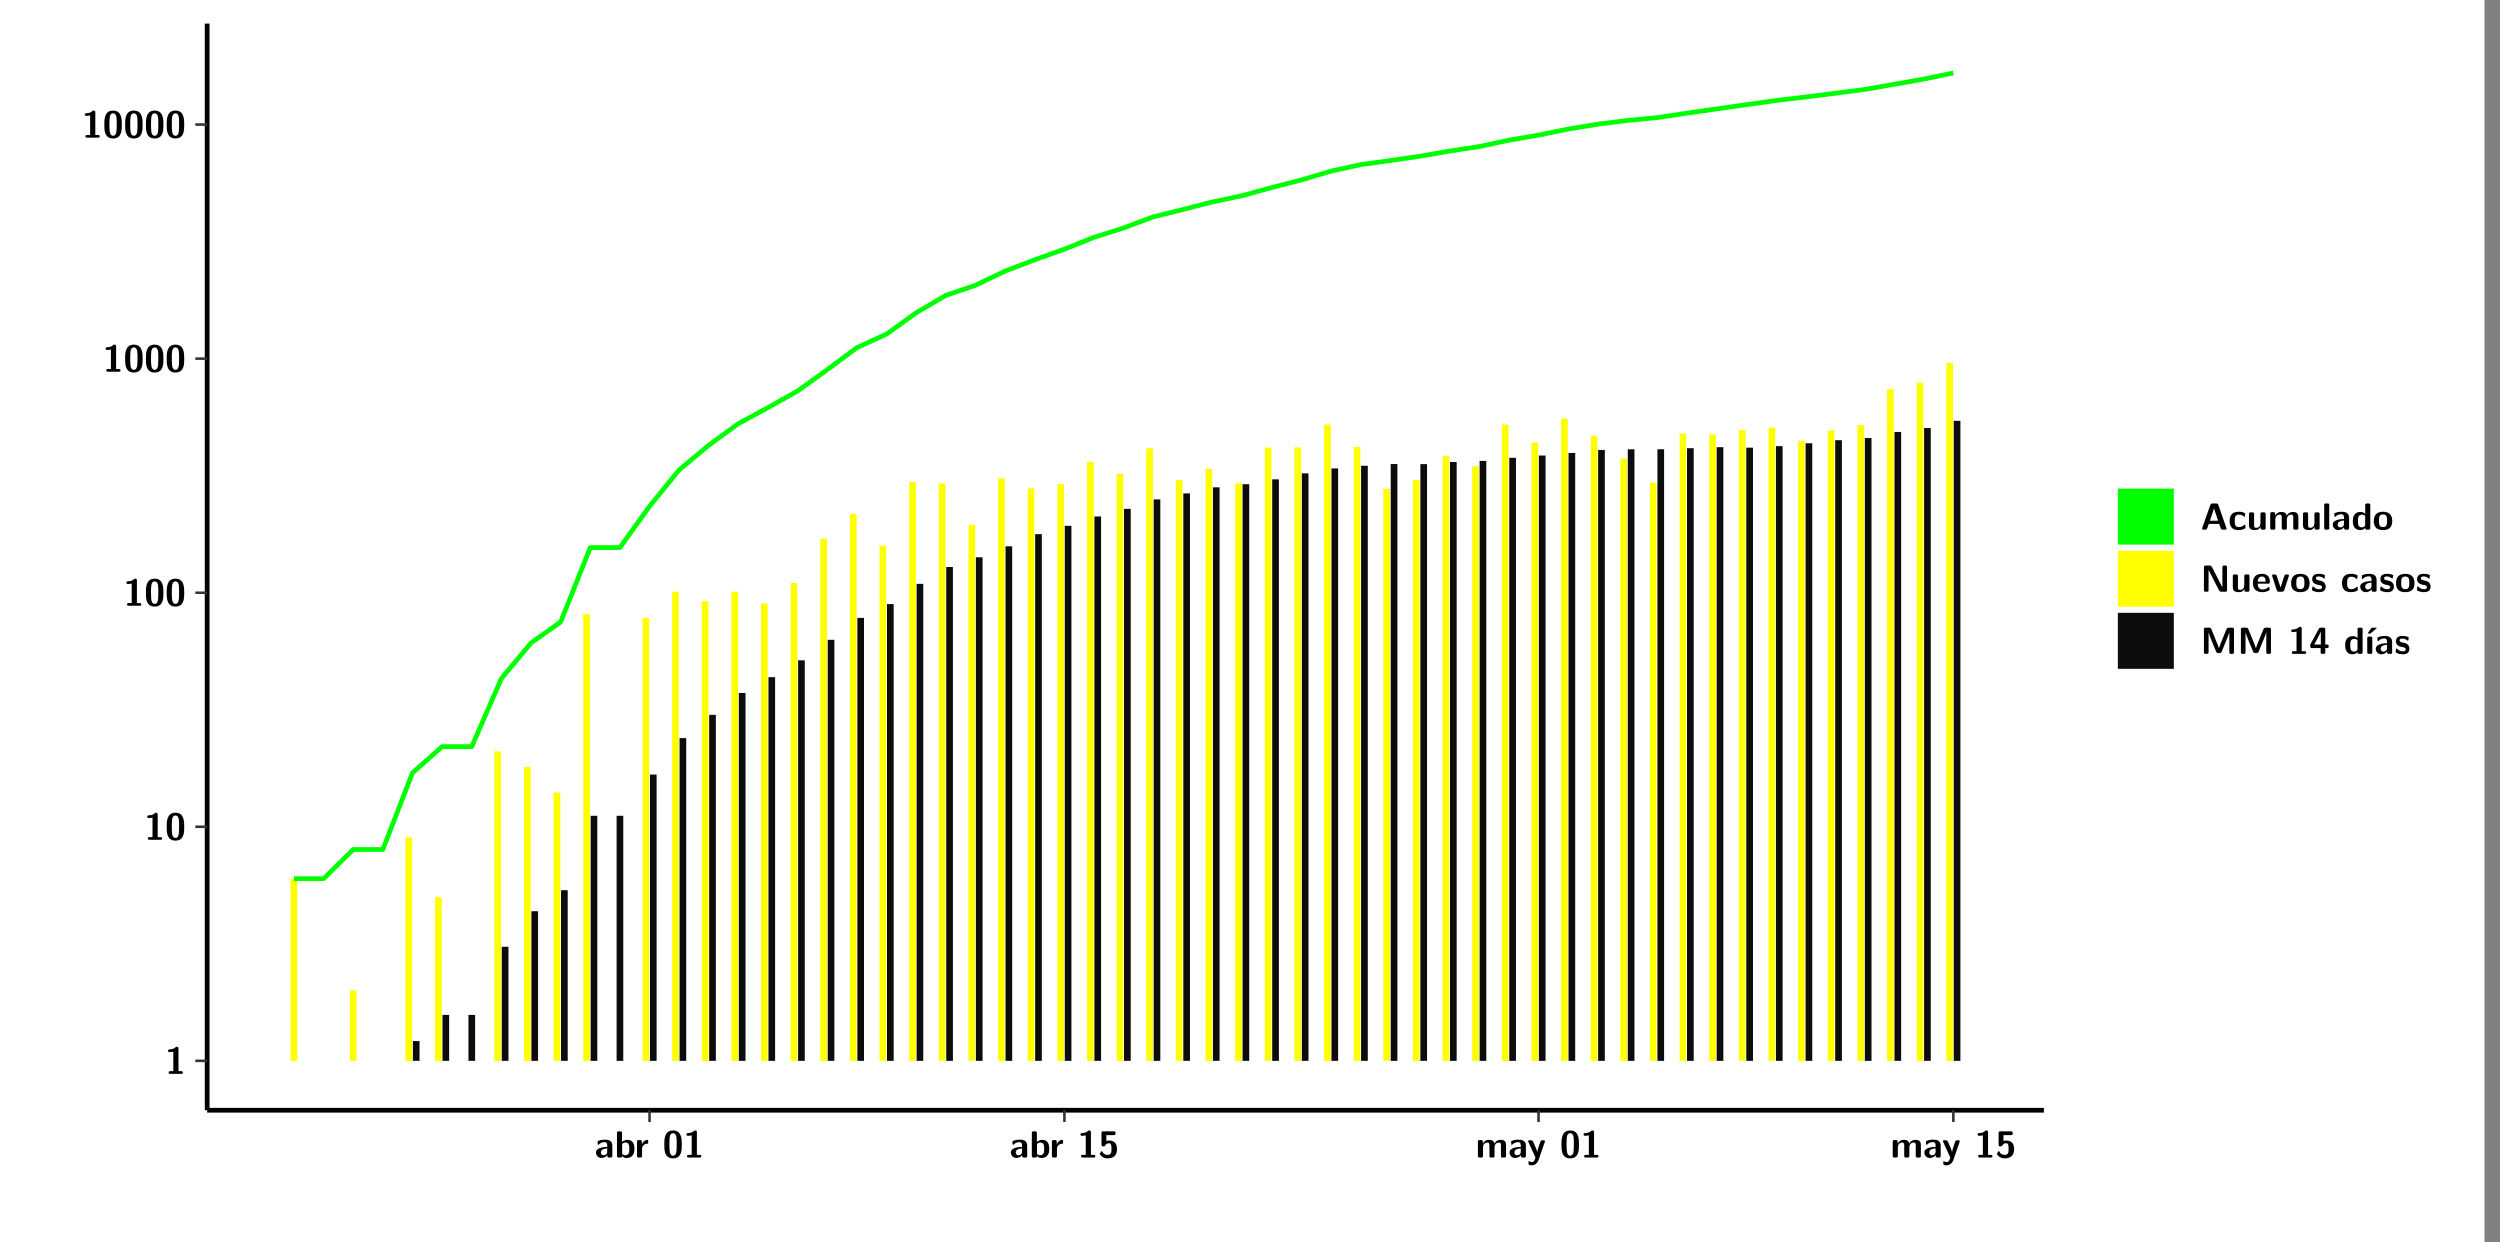 <?xml version="1.0" encoding="UTF-8"?>
<svg xmlns="http://www.w3.org/2000/svg" xmlns:xlink="http://www.w3.org/1999/xlink" width="579.653pt" height="288pt" viewBox="0 0 579.653 288" version="1.1">
<rect x="0" y="0" width="579.653" height="288" fill="#808080" stroke="none"/>
<defs>
<g>
<symbol overflow="visible" id="glyph0-0">
<path style="stroke:none;" d=""/>
</symbol>
<symbol overflow="visible" id="glyph0-1">
<path style="stroke:none;" d="M 3.109 -5.859 C 3.109 -6.016 3.109 -6.281 2.719 -6.281 C 2.547 -6.281 2.516 -6.266 2.406 -6.156 C 2.25 -6.016 1.922 -5.688 1.047 -5.672 C 0.891 -5.672 0.672 -5.609 0.672 -5.359 C 0.672 -5.047 0.969 -5.047 1.094 -5.047 C 1.344 -5.047 1.656 -5.078 1.906 -5.156 L 1.906 -0.625 L 1.234 -0.625 C 1.109 -0.625 0.812 -0.625 0.812 -0.312 C 0.812 0 1.109 0 1.234 0 L 3.719 0 C 3.828 0 4.141 0 4.141 -0.312 C 4.141 -0.625 3.828 -0.625 3.719 -0.625 L 3.109 -0.625 Z M 3.109 -5.859 "/>
</symbol>
<symbol overflow="visible" id="glyph0-2">
<path style="stroke:none;" d="M 4.438 -3 C 4.438 -4.203 4.438 -6.281 2.406 -6.281 C 0.375 -6.281 0.375 -4.219 0.375 -3 C 0.375 -1.812 0.375 0.188 2.406 0.188 C 4.438 0.188 4.438 -1.781 4.438 -3 Z M 2.406 -0.438 C 1.75 -0.438 1.656 -1.25 1.625 -1.484 C 1.562 -1.953 1.562 -2.766 1.562 -3.125 C 1.562 -3.641 1.562 -4.203 1.625 -4.641 C 1.641 -4.875 1.734 -5.641 2.406 -5.641 C 3.047 -5.641 3.156 -4.906 3.188 -4.734 C 3.25 -4.281 3.25 -3.594 3.25 -3.125 C 3.25 -2.625 3.25 -1.953 3.188 -1.469 C 3.156 -1.234 3.062 -0.438 2.406 -0.438 Z M 2.406 -0.438 "/>
</symbol>
<symbol overflow="visible" id="glyph0-3">
<path style="stroke:none;" d="M 4.062 -2.766 C 4.062 -4.156 2.734 -4.156 2.297 -4.156 C 1.891 -4.156 1.453 -4.125 0.859 -3.891 C 0.672 -3.797 0.625 -3.781 0.625 -3.688 C 0.625 -3.625 0.688 -3.109 0.688 -3.047 C 0.703 -2.984 0.75 -2.938 0.812 -2.938 C 0.844 -2.938 0.875 -2.969 0.906 -3 C 1.281 -3.391 1.719 -3.578 2.266 -3.578 C 2.734 -3.578 2.875 -3.297 2.875 -2.781 L 2.875 -2.469 C 2.562 -2.469 0.266 -2.453 0.266 -1.172 C 0.266 -0.547 0.766 0.094 1.531 0.094 C 1.828 0.094 2.484 0.016 2.906 -0.594 L 2.906 -0.422 C 2.906 -0.141 2.969 0 3.328 0 L 3.641 0 C 3.984 0 4.062 -0.109 4.062 -0.422 Z M 2.875 -1.344 C 2.875 -0.531 2.047 -0.531 2.016 -0.531 C 1.641 -0.531 1.406 -0.844 1.406 -1.188 C 1.406 -2.047 2.625 -2.109 2.875 -2.109 Z M 2.875 -1.344 "/>
</symbol>
<symbol overflow="visible" id="glyph0-4">
<path style="stroke:none;" d="M 1.703 -5.656 C 1.703 -5.938 1.641 -6.078 1.281 -6.078 L 0.953 -6.078 C 0.641 -6.078 0.531 -5.984 0.531 -5.656 L 0.531 -0.422 C 0.531 -0.109 0.625 0 0.953 0 L 1.312 0 C 1.453 0 1.719 0 1.734 -0.344 C 2.125 0.094 2.578 0.094 2.719 0.094 C 4.578 0.094 4.578 -1.594 4.578 -2.031 C 4.578 -2.453 4.578 -4.109 2.938 -4.109 C 2.219 -4.109 1.781 -3.703 1.703 -3.625 Z M 1.734 -3.172 C 1.844 -3.281 2.109 -3.484 2.5 -3.484 C 3.391 -3.484 3.391 -2.672 3.391 -2.016 C 3.391 -1.375 3.391 -0.531 2.406 -0.531 C 2.047 -0.531 1.828 -0.75 1.734 -0.875 Z M 1.734 -3.172 "/>
</symbol>
<symbol overflow="visible" id="glyph0-5">
<path style="stroke:none;" d="M 1.703 -2.016 C 1.703 -2.844 2.391 -3.188 2.938 -3.219 C 3.109 -3.234 3.125 -3.234 3.125 -3.469 L 3.125 -3.875 C 3.125 -4.047 3.125 -4.109 2.969 -4.109 C 2.719 -4.109 2.078 -4.031 1.672 -3.078 L 1.656 -3.078 L 1.656 -3.641 C 1.656 -3.922 1.594 -4.062 1.234 -4.062 L 0.953 -4.062 C 0.641 -4.062 0.531 -3.969 0.531 -3.641 L 0.531 -0.422 C 0.531 -0.109 0.625 0 0.953 0 L 1.281 0 C 1.609 0 1.703 -0.109 1.703 -0.422 Z M 1.703 -2.016 "/>
</symbol>
<symbol overflow="visible" id="glyph0-6">
<path style="stroke:none;" d="M 1.859 -5.203 L 3.578 -5.203 C 4 -5.203 4 -5.406 4 -5.641 C 4 -5.875 4 -6.078 3.578 -6.078 L 1.141 -6.078 C 0.875 -6.078 0.734 -6.031 0.734 -5.688 L 0.734 -3 C 0.734 -2.609 0.922 -2.594 1.172 -2.594 C 1.391 -2.594 1.469 -2.594 1.594 -2.812 C 1.812 -3.141 2.109 -3.328 2.469 -3.328 C 3.047 -3.328 3.047 -2.656 3.047 -1.969 C 3.047 -1.297 3.047 -0.625 2.125 -0.625 C 1.844 -0.625 1.25 -0.703 0.906 -1.406 C 0.875 -1.453 0.844 -1.5 0.781 -1.5 C 0.719 -1.5 0.703 -1.469 0.656 -1.391 C 0.531 -1.188 0.328 -0.891 0.328 -0.828 C 0.328 -0.75 0.891 0.188 2.141 0.188 C 3.562 0.188 4.328 -0.516 4.328 -1.938 C 4.328 -3.094 3.844 -3.953 2.5 -3.953 C 2.281 -3.953 2.078 -3.922 1.859 -3.844 Z M 1.859 -5.203 "/>
</symbol>
<symbol overflow="visible" id="glyph0-7">
<path style="stroke:none;" d="M 7.062 -2.844 C 7.062 -3.75 6.672 -4.109 5.781 -4.109 C 5.156 -4.109 4.688 -3.828 4.359 -3.25 C 4.219 -4.078 3.484 -4.109 3.109 -4.109 C 2.938 -4.109 2.578 -4.109 2.188 -3.828 C 1.906 -3.625 1.734 -3.344 1.672 -3.203 L 1.672 -3.641 C 1.672 -3.922 1.609 -4.062 1.25 -4.062 L 0.953 -4.062 C 0.625 -4.062 0.531 -3.969 0.531 -3.641 L 0.531 -0.422 C 0.531 -0.109 0.625 0 0.953 0 L 1.297 0 C 1.625 0 1.719 -0.109 1.719 -0.422 L 1.719 -2.359 C 1.719 -3.141 2.25 -3.484 2.688 -3.484 C 3.109 -3.484 3.203 -3.297 3.203 -2.828 L 3.203 -0.422 C 3.203 -0.109 3.297 0 3.625 0 L 3.969 0 C 4.297 0 4.391 -0.109 4.391 -0.422 L 4.391 -2.359 C 4.391 -3.141 4.922 -3.484 5.359 -3.484 C 5.781 -3.484 5.875 -3.297 5.875 -2.828 L 5.875 -0.422 C 5.875 -0.109 5.969 0 6.297 0 L 6.641 0 C 6.984 0 7.062 -0.109 7.062 -0.422 Z M 7.062 -2.844 "/>
</symbol>
<symbol overflow="visible" id="glyph0-8">
<path style="stroke:none;" d="M 4.109 -3.609 C 4.141 -3.719 4.141 -3.734 4.141 -3.781 C 4.141 -4.016 3.906 -4.016 3.797 -4.016 L 3.609 -4.016 C 3.469 -4.016 3.266 -4.016 3.141 -3.812 C 3.109 -3.766 2.406 -1.828 2.359 -1.25 L 2.344 -1.25 C 2.312 -1.672 1.953 -2.484 1.562 -3.328 C 1.328 -3.891 1.266 -4.016 0.828 -4.016 L 0.594 -4.016 C 0.469 -4.016 0.25 -4.016 0.25 -3.781 C 0.25 -3.75 0.281 -3.688 0.297 -3.641 L 1.953 0 C 1.891 0.188 1.859 0.281 1.828 0.375 C 1.734 0.656 1.578 1.047 1.109 1.047 C 0.812 1.047 0.609 0.922 0.516 0.875 C 0.469 0.844 0.453 0.828 0.422 0.828 C 0.391 0.828 0.312 0.859 0.312 0.969 C 0.312 1.031 0.375 1.641 0.391 1.672 C 0.469 1.781 0.953 1.797 1.094 1.797 C 2.172 1.797 2.609 0.766 2.672 0.547 Z M 4.109 -3.609 "/>
</symbol>
<symbol overflow="visible" id="glyph0-9">
<path style="stroke:none;" d="M 4.156 -5.703 C 4.031 -6.078 3.766 -6.078 3.594 -6.078 L 2.828 -6.078 C 2.641 -6.078 2.391 -6.078 2.266 -5.703 L 0.406 -0.406 C 0.375 -0.297 0.375 -0.281 0.375 -0.234 C 0.375 0 0.594 0 0.703 0 L 1.031 0 C 1.188 0 1.453 0 1.578 -0.344 L 1.922 -1.328 L 4.344 -1.328 L 4.641 -0.484 C 4.75 -0.172 4.812 0 5.234 0 L 5.703 0 C 5.828 0 6.047 0 6.047 -0.234 C 6.047 -0.281 6.047 -0.297 6 -0.406 Z M 2.812 -3.938 C 2.938 -4.328 3.062 -4.656 3.125 -4.969 L 3.141 -4.969 C 3.188 -4.766 3.188 -4.75 3.25 -4.547 L 4.078 -2.078 L 2.188 -2.078 Z M 2.812 -3.938 "/>
</symbol>
<symbol overflow="visible" id="glyph0-10">
<path style="stroke:none;" d="M 4 -0.438 C 4 -0.531 3.969 -0.938 3.953 -1.047 C 3.953 -1.078 3.938 -1.172 3.844 -1.172 C 3.812 -1.172 3.797 -1.172 3.703 -1.078 C 3.562 -0.953 3.141 -0.594 2.422 -0.594 C 1.516 -0.594 1.516 -1.469 1.516 -2.031 C 1.516 -2.75 1.562 -3.484 2.453 -3.484 C 3.031 -3.484 3.266 -3.344 3.578 -3.078 C 3.688 -2.984 3.703 -2.984 3.734 -2.984 C 3.828 -2.984 3.844 -3.062 3.844 -3.094 C 3.859 -3.172 3.953 -3.656 3.953 -3.703 C 3.953 -3.781 3.891 -3.812 3.75 -3.891 C 3.328 -4.078 3.062 -4.156 2.453 -4.156 C 1.141 -4.156 0.328 -3.547 0.328 -2.016 C 0.328 -0.562 1.078 0.094 2.406 0.094 C 2.641 0.094 3.172 0.094 3.75 -0.203 C 4 -0.344 4 -0.344 4 -0.438 Z M 4 -0.438 "/>
</symbol>
<symbol overflow="visible" id="glyph0-11">
<path style="stroke:none;" d="M 4.391 -3.594 C 4.391 -3.875 4.328 -4.016 3.969 -4.016 L 3.609 -4.016 C 3.281 -4.016 3.188 -3.906 3.188 -3.594 L 3.188 -1.516 C 3.188 -0.938 2.891 -0.438 2.266 -0.438 C 1.766 -0.438 1.719 -0.562 1.719 -1.031 L 1.719 -3.594 C 1.719 -3.875 1.656 -4.016 1.297 -4.016 L 0.953 -4.016 C 0.625 -4.016 0.531 -3.922 0.531 -3.594 L 0.531 -1.109 C 0.531 -0.172 1.031 0.094 1.953 0.094 C 2.188 0.094 2.812 0.094 3.219 -0.656 L 3.219 -0.422 C 3.219 -0.141 3.281 0 3.641 0 L 3.969 0 C 4.297 0 4.391 -0.109 4.391 -0.422 Z M 4.391 -3.594 "/>
</symbol>
<symbol overflow="visible" id="glyph0-12">
<path style="stroke:none;" d="M 1.703 -5.656 C 1.703 -5.938 1.641 -6.078 1.281 -6.078 L 0.953 -6.078 C 0.641 -6.078 0.531 -5.984 0.531 -5.656 L 0.531 -0.422 C 0.531 -0.109 0.625 0 0.953 0 L 1.281 0 C 1.609 0 1.703 -0.109 1.703 -0.422 Z M 1.703 -5.656 "/>
</symbol>
<symbol overflow="visible" id="glyph0-13">
<path style="stroke:none;" d="M 4.375 -5.656 C 4.375 -5.938 4.312 -6.078 3.953 -6.078 L 3.625 -6.078 C 3.297 -6.078 3.203 -5.969 3.203 -5.656 L 3.203 -3.672 C 2.812 -4.047 2.375 -4.109 2.109 -4.109 C 0.328 -4.109 0.328 -2.422 0.328 -2 C 0.328 -1.594 0.328 0.094 2.062 0.094 C 2.422 0.094 2.812 -0.016 3.188 -0.406 C 3.188 -0.094 3.297 0 3.609 0 L 3.953 0 C 4.281 0 4.375 -0.109 4.375 -0.422 Z M 3.188 -1.094 C 3.188 -0.953 3.188 -0.875 2.922 -0.688 C 2.703 -0.547 2.5 -0.531 2.406 -0.531 C 1.516 -0.531 1.516 -1.344 1.516 -2 C 1.516 -2.656 1.516 -3.484 2.5 -3.484 C 2.75 -3.484 2.984 -3.391 3.188 -3.203 Z M 3.188 -1.094 "/>
</symbol>
<symbol overflow="visible" id="glyph0-14">
<path style="stroke:none;" d="M 4.547 -1.969 C 4.547 -3.406 3.844 -4.156 2.406 -4.156 C 0.953 -4.156 0.266 -3.391 0.266 -1.969 C 0.266 -0.547 1.031 0.094 2.406 0.094 C 3.781 0.094 4.547 -0.531 4.547 -1.969 Z M 2.406 -0.594 C 1.469 -0.594 1.469 -1.375 1.469 -2.078 C 1.469 -2.75 1.469 -3.531 2.406 -3.531 C 3.344 -3.531 3.344 -2.766 3.344 -2.078 C 3.344 -1.391 3.344 -0.594 2.406 -0.594 Z M 2.406 -0.594 "/>
</symbol>
<symbol overflow="visible" id="glyph0-15">
<path style="stroke:none;" d="M 2.656 -5.734 C 2.469 -6.078 2.203 -6.078 2.031 -6.078 L 1.219 -6.078 C 0.906 -6.078 0.797 -5.984 0.797 -5.656 L 0.797 -0.422 C 0.797 -0.109 0.891 0 1.219 0 L 1.453 0 C 1.781 0 1.875 -0.109 1.875 -0.422 L 1.875 -5.016 L 1.891 -5.016 L 4.297 -0.344 C 4.484 0 4.75 0 4.922 0 L 5.734 0 C 6.062 0 6.156 -0.109 6.156 -0.422 L 6.156 -5.656 C 6.156 -5.938 6.094 -6.078 5.734 -6.078 L 5.5 -6.078 C 5.156 -6.078 5.078 -5.969 5.078 -5.656 L 5.078 -1.062 L 5.062 -1.062 Z M 2.656 -5.734 "/>
</symbol>
<symbol overflow="visible" id="glyph0-16">
<path style="stroke:none;" d="M 3.781 -1.875 C 3.984 -1.875 4.203 -1.891 4.203 -2.281 C 4.203 -3.406 3.672 -4.156 2.359 -4.156 C 0.969 -4.156 0.266 -3.375 0.266 -2.047 C 0.266 -0.609 1.109 0.094 2.484 0.094 C 2.812 0.094 3.312 0.047 3.891 -0.234 C 4.078 -0.328 4.141 -0.359 4.141 -0.469 C 4.141 -0.531 4.125 -0.781 4.109 -0.844 C 4.078 -1.125 4.062 -1.125 3.984 -1.125 C 3.953 -1.125 3.938 -1.125 3.844 -1.047 C 3.328 -0.594 2.797 -0.531 2.516 -0.531 C 1.531 -0.531 1.422 -1.312 1.391 -1.875 Z M 1.406 -2.344 C 1.422 -2.875 1.609 -3.531 2.359 -3.531 C 3.062 -3.531 3.203 -3.031 3.219 -2.344 Z M 1.406 -2.344 "/>
</symbol>
<symbol overflow="visible" id="glyph0-17">
<path style="stroke:none;" d="M 4.109 -3.609 C 4.141 -3.719 4.141 -3.75 4.141 -3.766 C 4.141 -4.016 3.922 -4.016 3.797 -4.016 L 3.609 -4.016 C 3.25 -4.016 3.141 -3.891 3.062 -3.641 L 2.203 -0.984 L 1.328 -3.641 C 1.266 -3.828 1.203 -4.016 0.781 -4.016 L 0.578 -4.016 C 0.453 -4.016 0.234 -4.016 0.234 -3.766 C 0.234 -3.75 0.234 -3.719 0.266 -3.609 L 1.312 -0.375 C 1.438 0 1.703 0 1.859 0 L 2.5 0 C 2.672 0 2.938 0 3.062 -0.375 Z M 4.109 -3.609 "/>
</symbol>
<symbol overflow="visible" id="glyph0-18">
<path style="stroke:none;" d="M 3.469 -1.234 C 3.469 -1.734 3.203 -2.031 3.047 -2.172 C 2.703 -2.484 2.391 -2.547 2.031 -2.609 C 1.547 -2.703 1.188 -2.766 1.188 -3.109 C 1.188 -3.469 1.484 -3.547 1.828 -3.547 C 2.406 -3.547 2.719 -3.328 2.953 -3.125 C 3.047 -3.047 3.062 -3.047 3.094 -3.047 C 3.188 -3.047 3.203 -3.125 3.203 -3.156 C 3.219 -3.219 3.312 -3.719 3.312 -3.766 C 3.312 -3.906 2.844 -4.031 2.75 -4.062 C 2.406 -4.156 2.125 -4.156 1.891 -4.156 C 1.5 -4.156 0.328 -4.156 0.328 -2.906 C 0.328 -2.484 0.516 -2.219 0.75 -2 C 1.062 -1.734 1.406 -1.672 1.906 -1.562 C 2.156 -1.531 2.609 -1.453 2.609 -1.062 C 2.609 -0.656 2.266 -0.594 1.922 -0.594 C 1.531 -0.594 1.047 -0.703 0.625 -1.188 C 0.594 -1.234 0.562 -1.266 0.516 -1.266 C 0.422 -1.266 0.406 -1.188 0.391 -1.125 C 0.375 -1.016 0.266 -0.516 0.266 -0.422 C 0.266 -0.266 0.922 -0.062 0.922 -0.047 C 1.406 0.094 1.766 0.094 1.922 0.094 C 2.359 0.094 3.469 0.062 3.469 -1.234 Z M 3.469 -1.234 "/>
</symbol>
<symbol overflow="visible" id="glyph0-19">
<path style="stroke:none;" d="M 4.859 -2.859 C 4.688 -2.422 4.359 -1.609 4.281 -1.312 C 4.203 -1.625 3.844 -2.484 3.656 -2.953 L 2.531 -5.719 C 2.391 -6.078 2.109 -6.078 1.953 -6.078 L 1.219 -6.078 C 0.906 -6.078 0.797 -5.984 0.797 -5.656 L 0.797 -0.422 C 0.797 -0.109 0.891 0 1.219 0 L 1.453 0 C 1.781 0 1.875 -0.109 1.875 -0.422 L 1.875 -4.953 L 1.891 -4.953 C 1.984 -4.562 2.375 -3.578 2.578 -3.062 L 3.609 -0.562 C 3.766 -0.188 3.969 -0.188 4.266 -0.188 C 4.562 -0.188 4.781 -0.188 4.938 -0.562 L 6.062 -3.328 C 6.141 -3.531 6.625 -4.719 6.672 -4.953 L 6.688 -4.953 L 6.688 -0.422 C 6.688 -0.141 6.75 0 7.109 0 L 7.344 0 C 7.672 0 7.766 -0.109 7.766 -0.422 L 7.766 -5.656 C 7.766 -5.938 7.703 -6.078 7.344 -6.078 L 6.609 -6.078 C 6.391 -6.078 6.172 -6.062 6.016 -5.703 Z M 4.859 -2.859 "/>
</symbol>
<symbol overflow="visible" id="glyph0-20">
<path style="stroke:none;" d="M 0.344 -2.297 C 0.266 -2.172 0.266 -2.141 0.266 -1.984 L 0.266 -1.766 C 0.266 -1.484 0.328 -1.344 0.688 -1.344 L 2.672 -1.344 L 2.672 -0.422 C 2.672 -0.141 2.719 0 3.078 0 L 3.328 0 C 3.656 0 3.75 -0.109 3.75 -0.422 L 3.75 -1.344 L 4.125 -1.344 C 4.391 -1.344 4.547 -1.406 4.547 -1.75 C 4.547 -2.078 4.422 -2.172 4.125 -2.172 L 3.75 -2.172 L 3.75 -5.656 C 3.75 -5.984 3.656 -6.078 3.328 -6.078 L 2.688 -6.078 C 2.531 -6.078 2.391 -6.078 2.281 -5.875 Z M 1.188 -2.172 C 2.578 -4.75 2.672 -5.016 2.703 -5.156 L 2.719 -5.156 L 2.719 -2.172 Z M 1.188 -2.172 "/>
</symbol>
<symbol overflow="visible" id="glyph0-21">
<path style="stroke:none;" d="M 3.906 -5.844 C 3.953 -5.875 4 -5.922 4 -5.969 C 4 -6.078 3.906 -6.078 3.766 -6.078 L 3.047 -6.078 C 2.875 -6.078 2.859 -6.078 2.781 -5.984 L 2.031 -4.953 C 1.953 -4.859 1.953 -4.844 1.953 -4.828 C 1.953 -4.703 2.047 -4.703 2.188 -4.703 L 2.516 -4.703 Z M 3.906 -5.844 "/>
</symbol>
<symbol overflow="visible" id="glyph0-22">
<path style="stroke:none;" d="M 1.703 -3.594 C 1.703 -3.875 1.641 -4.016 1.281 -4.016 L 0.953 -4.016 C 0.641 -4.016 0.531 -3.922 0.531 -3.594 L 0.531 -0.422 C 0.531 -0.109 0.625 0 0.953 0 L 1.281 0 C 1.609 0 1.703 -0.109 1.703 -0.422 Z M 1.703 -3.594 "/>
</symbol>
</g>
<clipPath id="clip1">
  <path d="M 0 0 L 576.008 0 L 576.008 288 L 0 288 Z M 0 0 "/>
</clipPath>
<clipPath id="clip2">
  <path d="M 48.031 5.477 L 473.898 5.477 L 473.898 257.414 L 48.031 257.414 Z M 48.031 5.477 "/>
</clipPath>
</defs>
<g id="surface1">
<g clip-path="url(#clip1)" clip-rule="nonzero">
<path style="fill-rule:nonzero;fill:rgb(100%,100%,100%);fill-opacity:1;stroke-width:0.598;stroke-linecap:round;stroke-linejoin:round;stroke:rgb(100%,100%,100%);stroke-opacity:1;stroke-miterlimit:10;" d="M 0 0 L 0 288.004 L 576.008 288.004 L 576.008 0 Z M 0 0 " transform="matrix(1,0,0,-1,0,288)"/>
</g>
<g clip-path="url(#clip2)" clip-rule="nonzero">
<path style=" stroke:none;fill-rule:nonzero;fill:rgb(100%,100%,100%);fill-opacity:1;" d="M 48.031 257.414 L 48.031 5.477 L 473.898 5.477 L 473.898 257.414 Z M 48.031 257.414 "/>
</g>
<path style=" stroke:none;fill-rule:nonzero;fill:rgb(100%,100%,0%);fill-opacity:1;" d="M 67.387 245.969 L 67.387 203.734 L 68.934 203.734 L 68.934 245.969 Z M 67.387 245.969 "/>
<path style=" stroke:none;fill-rule:nonzero;fill:rgb(100%,100%,0%);fill-opacity:1;" d="M 81.125 245.969 L 81.125 229.629 L 82.672 229.629 L 82.672 245.969 Z M 81.125 245.969 "/>
<path style=" stroke:none;fill-rule:nonzero;fill:rgb(100%,100%,0%);fill-opacity:1;" d="M 94.008 245.969 L 94.008 194.18 L 95.555 194.18 L 95.555 245.969 Z M 94.008 245.969 "/>
<path style=" stroke:none;fill-rule:nonzero;fill:rgb(4.999%,4.999%,4.999%);fill-opacity:1;" d="M 95.73 245.969 L 95.73 241.383 L 97.277 241.383 L 97.277 245.969 Z M 95.73 245.969 "/>
<path style=" stroke:none;fill-rule:nonzero;fill:rgb(100%,100%,0%);fill-opacity:1;" d="M 100.883 245.969 L 100.883 208.027 L 102.426 208.027 L 102.426 245.969 Z M 100.883 245.969 "/>
<path style=" stroke:none;fill-rule:nonzero;fill:rgb(4.999%,4.999%,4.999%);fill-opacity:1;" d="M 102.598 245.969 L 102.598 235.316 L 104.141 235.316 L 104.141 245.969 Z M 102.598 245.969 "/>
<path style=" stroke:none;fill-rule:nonzero;fill:rgb(4.999%,4.999%,4.999%);fill-opacity:1;" d="M 108.613 245.969 L 108.613 235.316 L 110.16 235.316 L 110.16 245.969 Z M 108.613 245.969 "/>
<path style=" stroke:none;fill-rule:nonzero;fill:rgb(100%,100%,0%);fill-opacity:1;" d="M 114.621 245.969 L 114.621 174.207 L 116.164 174.207 L 116.164 245.969 Z M 114.621 245.969 "/>
<path style=" stroke:none;fill-rule:nonzero;fill:rgb(4.999%,4.999%,4.999%);fill-opacity:1;" d="M 116.336 245.969 L 116.336 219.516 L 117.891 219.516 L 117.891 245.969 Z M 116.336 245.969 "/>
<path style=" stroke:none;fill-rule:nonzero;fill:rgb(100%,100%,0%);fill-opacity:1;" d="M 121.496 245.969 L 121.496 177.84 L 123.039 177.84 L 123.039 245.969 Z M 121.496 245.969 "/>
<path style=" stroke:none;fill-rule:nonzero;fill:rgb(4.999%,4.999%,4.999%);fill-opacity:1;" d="M 123.211 245.969 L 123.211 211.277 L 124.754 211.277 L 124.754 245.969 Z M 123.211 245.969 "/>
<path style=" stroke:none;fill-rule:nonzero;fill:rgb(100%,100%,0%);fill-opacity:1;" d="M 128.359 245.969 L 128.359 183.77 L 129.906 183.77 L 129.906 245.969 Z M 128.359 245.969 "/>
<path style=" stroke:none;fill-rule:nonzero;fill:rgb(4.999%,4.999%,4.999%);fill-opacity:1;" d="M 130.082 245.969 L 130.082 206.406 L 131.629 206.406 L 131.629 245.969 Z M 130.082 245.969 "/>
<path style=" stroke:none;fill-rule:nonzero;fill:rgb(100%,100%,0%);fill-opacity:1;" d="M 135.234 245.969 L 135.234 142.395 L 136.777 142.395 L 136.777 245.969 Z M 135.234 245.969 "/>
<path style=" stroke:none;fill-rule:nonzero;fill:rgb(4.999%,4.999%,4.999%);fill-opacity:1;" d="M 136.949 245.969 L 136.949 189.148 L 138.492 189.148 L 138.492 245.969 Z M 136.949 245.969 "/>
<path style=" stroke:none;fill-rule:nonzero;fill:rgb(4.999%,4.999%,4.999%);fill-opacity:1;" d="M 142.965 245.969 L 142.965 189.148 L 144.512 189.148 L 144.512 245.969 Z M 142.965 245.969 "/>
<path style=" stroke:none;fill-rule:nonzero;fill:rgb(100%,100%,0%);fill-opacity:1;" d="M 148.973 245.969 L 148.973 143.281 L 150.516 143.281 L 150.516 245.969 Z M 148.973 245.969 "/>
<path style=" stroke:none;fill-rule:nonzero;fill:rgb(4.999%,4.999%,4.999%);fill-opacity:1;" d="M 150.695 245.969 L 150.695 179.586 L 152.242 179.586 L 152.242 245.969 Z M 150.695 245.969 "/>
<path style=" stroke:none;fill-rule:nonzero;fill:rgb(100%,100%,0%);fill-opacity:1;" d="M 155.848 245.969 L 155.848 137.195 L 157.391 137.195 L 157.391 245.969 Z M 155.848 245.969 "/>
<path style=" stroke:none;fill-rule:nonzero;fill:rgb(4.999%,4.999%,4.999%);fill-opacity:1;" d="M 157.562 245.969 L 157.562 171.137 L 159.105 171.137 L 159.105 245.969 Z M 157.562 245.969 "/>
<path style=" stroke:none;fill-rule:nonzero;fill:rgb(100%,100%,0%);fill-opacity:1;" d="M 162.711 245.969 L 162.711 139.395 L 164.266 139.395 L 164.266 245.969 Z M 162.711 245.969 "/>
<path style=" stroke:none;fill-rule:nonzero;fill:rgb(4.999%,4.999%,4.999%);fill-opacity:1;" d="M 164.434 245.969 L 164.434 165.746 L 165.98 165.746 L 165.98 245.969 Z M 164.434 245.969 "/>
<path style=" stroke:none;fill-rule:nonzero;fill:rgb(100%,100%,0%);fill-opacity:1;" d="M 169.586 245.969 L 169.586 137.195 L 171.129 137.195 L 171.129 245.969 Z M 169.586 245.969 "/>
<path style=" stroke:none;fill-rule:nonzero;fill:rgb(4.999%,4.999%,4.999%);fill-opacity:1;" d="M 171.301 245.969 L 171.301 160.676 L 172.855 160.676 L 172.855 245.969 Z M 171.301 245.969 "/>
<path style=" stroke:none;fill-rule:nonzero;fill:rgb(100%,100%,0%);fill-opacity:1;" d="M 176.461 245.969 L 176.461 139.914 L 178.004 139.914 L 178.004 245.969 Z M 176.461 245.969 "/>
<path style=" stroke:none;fill-rule:nonzero;fill:rgb(4.999%,4.999%,4.999%);fill-opacity:1;" d="M 178.176 245.969 L 178.176 157.008 L 179.719 157.008 L 179.719 245.969 Z M 178.176 245.969 "/>
<path style=" stroke:none;fill-rule:nonzero;fill:rgb(100%,100%,0%);fill-opacity:1;" d="M 183.324 245.969 L 183.324 135.18 L 184.867 135.18 L 184.867 245.969 Z M 183.324 245.969 "/>
<path style=" stroke:none;fill-rule:nonzero;fill:rgb(4.999%,4.999%,4.999%);fill-opacity:1;" d="M 185.047 245.969 L 185.047 153.105 L 186.594 153.105 L 186.594 245.969 Z M 185.047 245.969 "/>
<path style=" stroke:none;fill-rule:nonzero;fill:rgb(100%,100%,0%);fill-opacity:1;" d="M 190.199 245.969 L 190.199 124.918 L 191.742 124.918 L 191.742 245.969 Z M 190.199 245.969 "/>
<path style=" stroke:none;fill-rule:nonzero;fill:rgb(4.999%,4.999%,4.999%);fill-opacity:1;" d="M 191.914 245.969 L 191.914 148.344 L 193.457 148.344 L 193.457 245.969 Z M 191.914 245.969 "/>
<path style=" stroke:none;fill-rule:nonzero;fill:rgb(100%,100%,0%);fill-opacity:1;" d="M 197.062 245.969 L 197.062 119.172 L 198.617 119.172 L 198.617 245.969 Z M 197.062 245.969 "/>
<path style=" stroke:none;fill-rule:nonzero;fill:rgb(4.999%,4.999%,4.999%);fill-opacity:1;" d="M 198.789 245.969 L 198.789 143.262 L 200.332 143.262 L 200.332 245.969 Z M 198.789 245.969 "/>
<path style=" stroke:none;fill-rule:nonzero;fill:rgb(100%,100%,0%);fill-opacity:1;" d="M 203.938 245.969 L 203.938 126.504 L 205.48 126.504 L 205.48 245.969 Z M 203.938 245.969 "/>
<path style=" stroke:none;fill-rule:nonzero;fill:rgb(4.999%,4.999%,4.999%);fill-opacity:1;" d="M 205.652 245.969 L 205.652 140.062 L 207.207 140.062 L 207.207 245.969 Z M 205.652 245.969 "/>
<path style=" stroke:none;fill-rule:nonzero;fill:rgb(100%,100%,0%);fill-opacity:1;" d="M 210.812 245.969 L 210.812 111.77 L 212.355 111.77 L 212.355 245.969 Z M 210.812 245.969 "/>
<path style=" stroke:none;fill-rule:nonzero;fill:rgb(4.999%,4.999%,4.999%);fill-opacity:1;" d="M 212.527 245.969 L 212.527 135.371 L 214.07 135.371 L 214.07 245.969 Z M 212.527 245.969 "/>
<path style=" stroke:none;fill-rule:nonzero;fill:rgb(100%,100%,0%);fill-opacity:1;" d="M 217.676 245.969 L 217.676 112.098 L 219.223 112.098 L 219.223 245.969 Z M 217.676 245.969 "/>
<path style=" stroke:none;fill-rule:nonzero;fill:rgb(4.999%,4.999%,4.999%);fill-opacity:1;" d="M 219.398 245.969 L 219.398 131.465 L 220.945 131.465 L 220.945 245.969 Z M 219.398 245.969 "/>
<path style=" stroke:none;fill-rule:nonzero;fill:rgb(100%,100%,0%);fill-opacity:1;" d="M 224.551 245.969 L 224.551 121.691 L 226.094 121.691 L 226.094 245.969 Z M 224.551 245.969 "/>
<path style=" stroke:none;fill-rule:nonzero;fill:rgb(4.999%,4.999%,4.999%);fill-opacity:1;" d="M 226.266 245.969 L 226.266 129.215 L 227.82 129.215 L 227.82 245.969 Z M 226.266 245.969 "/>
<path style=" stroke:none;fill-rule:nonzero;fill:rgb(100%,100%,0%);fill-opacity:1;" d="M 231.426 245.969 L 231.426 110.91 L 232.969 110.91 L 232.969 245.969 Z M 231.426 245.969 "/>
<path style=" stroke:none;fill-rule:nonzero;fill:rgb(4.999%,4.999%,4.999%);fill-opacity:1;" d="M 233.141 245.969 L 233.141 126.664 L 234.684 126.664 L 234.684 245.969 Z M 233.141 245.969 "/>
<path style=" stroke:none;fill-rule:nonzero;fill:rgb(100%,100%,0%);fill-opacity:1;" d="M 238.289 245.969 L 238.289 113.242 L 239.832 113.242 L 239.832 245.969 Z M 238.289 245.969 "/>
<path style=" stroke:none;fill-rule:nonzero;fill:rgb(4.999%,4.999%,4.999%);fill-opacity:1;" d="M 240.012 245.969 L 240.012 123.852 L 241.559 123.852 L 241.559 245.969 Z M 240.012 245.969 "/>
<path style=" stroke:none;fill-rule:nonzero;fill:rgb(100%,100%,0%);fill-opacity:1;" d="M 245.164 245.969 L 245.164 112.258 L 246.707 112.258 L 246.707 245.969 Z M 245.164 245.969 "/>
<path style=" stroke:none;fill-rule:nonzero;fill:rgb(4.999%,4.999%,4.999%);fill-opacity:1;" d="M 246.879 245.969 L 246.879 121.922 L 248.422 121.922 L 248.422 245.969 Z M 246.879 245.969 "/>
<path style=" stroke:none;fill-rule:nonzero;fill:rgb(100%,100%,0%);fill-opacity:1;" d="M 252.027 245.969 L 252.027 107.105 L 253.582 107.105 L 253.582 245.969 Z M 252.027 245.969 "/>
<path style=" stroke:none;fill-rule:nonzero;fill:rgb(4.999%,4.999%,4.999%);fill-opacity:1;" d="M 253.75 245.969 L 253.75 119.75 L 255.297 119.75 L 255.297 245.969 Z M 253.75 245.969 "/>
<path style=" stroke:none;fill-rule:nonzero;fill:rgb(100%,100%,0%);fill-opacity:1;" d="M 258.902 245.969 L 258.902 109.867 L 260.445 109.867 L 260.445 245.969 Z M 258.902 245.969 "/>
<path style=" stroke:none;fill-rule:nonzero;fill:rgb(4.999%,4.999%,4.999%);fill-opacity:1;" d="M 260.617 245.969 L 260.617 117.984 L 262.172 117.984 L 262.172 245.969 Z M 260.617 245.969 "/>
<path style=" stroke:none;fill-rule:nonzero;fill:rgb(100%,100%,0%);fill-opacity:1;" d="M 265.777 245.969 L 265.777 103.949 L 267.32 103.949 L 267.32 245.969 Z M 265.777 245.969 "/>
<path style=" stroke:none;fill-rule:nonzero;fill:rgb(4.999%,4.999%,4.999%);fill-opacity:1;" d="M 267.492 245.969 L 267.492 115.785 L 269.035 115.785 L 269.035 245.969 Z M 267.492 245.969 "/>
<path style=" stroke:none;fill-rule:nonzero;fill:rgb(100%,100%,0%);fill-opacity:1;" d="M 272.641 245.969 L 272.641 111.301 L 274.184 111.301 L 274.184 245.969 Z M 272.641 245.969 "/>
<path style=" stroke:none;fill-rule:nonzero;fill:rgb(4.999%,4.999%,4.999%);fill-opacity:1;" d="M 274.363 245.969 L 274.363 114.398 L 275.91 114.398 L 275.91 245.969 Z M 274.363 245.969 "/>
<path style=" stroke:none;fill-rule:nonzero;fill:rgb(100%,100%,0%);fill-opacity:1;" d="M 279.516 245.969 L 279.516 108.73 L 281.059 108.73 L 281.059 245.969 Z M 279.516 245.969 "/>
<path style=" stroke:none;fill-rule:nonzero;fill:rgb(4.999%,4.999%,4.999%);fill-opacity:1;" d="M 281.23 245.969 L 281.23 112.992 L 282.773 112.992 L 282.773 245.969 Z M 281.23 245.969 "/>
<path style=" stroke:none;fill-rule:nonzero;fill:rgb(100%,100%,0%);fill-opacity:1;" d="M 286.391 245.969 L 286.391 112.098 L 287.934 112.098 L 287.934 245.969 Z M 286.391 245.969 "/>
<path style=" stroke:none;fill-rule:nonzero;fill:rgb(4.999%,4.999%,4.999%);fill-opacity:1;" d="M 288.102 245.969 L 288.102 112.266 L 289.648 112.266 L 289.648 245.969 Z M 288.102 245.969 "/>
<path style=" stroke:none;fill-rule:nonzero;fill:rgb(100%,100%,0%);fill-opacity:1;" d="M 293.254 245.969 L 293.254 103.777 L 294.797 103.777 L 294.797 245.969 Z M 293.254 245.969 "/>
<path style=" stroke:none;fill-rule:nonzero;fill:rgb(4.999%,4.999%,4.999%);fill-opacity:1;" d="M 294.977 245.969 L 294.977 111.141 L 296.523 111.141 L 296.523 245.969 Z M 294.977 245.969 "/>
<path style=" stroke:none;fill-rule:nonzero;fill:rgb(100%,100%,0%);fill-opacity:1;" d="M 300.129 245.969 L 300.129 103.719 L 301.672 103.719 L 301.672 245.969 Z M 300.129 245.969 "/>
<path style=" stroke:none;fill-rule:nonzero;fill:rgb(4.999%,4.999%,4.999%);fill-opacity:1;" d="M 301.844 245.969 L 301.844 109.758 L 303.387 109.758 L 303.387 245.969 Z M 301.844 245.969 "/>
<path style=" stroke:none;fill-rule:nonzero;fill:rgb(100%,100%,0%);fill-opacity:1;" d="M 306.992 245.969 L 306.992 98.438 L 308.547 98.438 L 308.547 245.969 Z M 306.992 245.969 "/>
<path style=" stroke:none;fill-rule:nonzero;fill:rgb(4.999%,4.999%,4.999%);fill-opacity:1;" d="M 308.715 245.969 L 308.715 108.609 L 310.262 108.609 L 310.262 245.969 Z M 308.715 245.969 "/>
<path style=" stroke:none;fill-rule:nonzero;fill:rgb(100%,100%,0%);fill-opacity:1;" d="M 313.867 245.969 L 313.867 103.66 L 315.41 103.66 L 315.41 245.969 Z M 313.867 245.969 "/>
<path style=" stroke:none;fill-rule:nonzero;fill:rgb(4.999%,4.999%,4.999%);fill-opacity:1;" d="M 315.582 245.969 L 315.582 107.992 L 317.137 107.992 L 317.137 245.969 Z M 315.582 245.969 "/>
<path style=" stroke:none;fill-rule:nonzero;fill:rgb(100%,100%,0%);fill-opacity:1;" d="M 320.742 245.969 L 320.742 113.332 L 322.285 113.332 L 322.285 245.969 Z M 320.742 245.969 "/>
<path style=" stroke:none;fill-rule:nonzero;fill:rgb(4.999%,4.999%,4.999%);fill-opacity:1;" d="M 322.453 245.969 L 322.453 107.594 L 324 107.594 L 324 245.969 Z M 322.453 245.969 "/>
<path style=" stroke:none;fill-rule:nonzero;fill:rgb(100%,100%,0%);fill-opacity:1;" d="M 327.605 245.969 L 327.605 111.301 L 329.148 111.301 L 329.148 245.969 Z M 327.605 245.969 "/>
<path style=" stroke:none;fill-rule:nonzero;fill:rgb(4.999%,4.999%,4.999%);fill-opacity:1;" d="M 329.328 245.969 L 329.328 107.613 L 330.875 107.613 L 330.875 245.969 Z M 329.328 245.969 "/>
<path style=" stroke:none;fill-rule:nonzero;fill:rgb(100%,100%,0%);fill-opacity:1;" d="M 334.48 245.969 L 334.48 105.781 L 336.023 105.781 L 336.023 245.969 Z M 334.48 245.969 "/>
<path style=" stroke:none;fill-rule:nonzero;fill:rgb(4.999%,4.999%,4.999%);fill-opacity:1;" d="M 336.195 245.969 L 336.195 107.125 L 337.738 107.125 L 337.738 245.969 Z M 336.195 245.969 "/>
<path style=" stroke:none;fill-rule:nonzero;fill:rgb(100%,100%,0%);fill-opacity:1;" d="M 341.344 245.969 L 341.344 108.102 L 342.898 108.102 L 342.898 245.969 Z M 341.344 245.969 "/>
<path style=" stroke:none;fill-rule:nonzero;fill:rgb(4.999%,4.999%,4.999%);fill-opacity:1;" d="M 343.066 245.969 L 343.066 106.867 L 344.613 106.867 L 344.613 245.969 Z M 343.066 245.969 "/>
<path style=" stroke:none;fill-rule:nonzero;fill:rgb(100%,100%,0%);fill-opacity:1;" d="M 348.219 245.969 L 348.219 98.438 L 349.762 98.438 L 349.762 245.969 Z M 348.219 245.969 "/>
<path style=" stroke:none;fill-rule:nonzero;fill:rgb(4.999%,4.999%,4.999%);fill-opacity:1;" d="M 349.941 245.969 L 349.941 106.141 L 351.488 106.141 L 351.488 245.969 Z M 349.941 245.969 "/>
<path style=" stroke:none;fill-rule:nonzero;fill:rgb(100%,100%,0%);fill-opacity:1;" d="M 355.094 245.969 L 355.094 102.613 L 356.637 102.613 L 356.637 245.969 Z M 355.094 245.969 "/>
<path style=" stroke:none;fill-rule:nonzero;fill:rgb(4.999%,4.999%,4.999%);fill-opacity:1;" d="M 356.805 245.969 L 356.805 105.621 L 358.352 105.621 L 358.352 245.969 Z M 356.805 245.969 "/>
<path style=" stroke:none;fill-rule:nonzero;fill:rgb(100%,100%,0%);fill-opacity:1;" d="M 361.957 245.969 L 361.957 97.082 L 363.512 97.082 L 363.512 245.969 Z M 361.957 245.969 "/>
<path style=" stroke:none;fill-rule:nonzero;fill:rgb(4.999%,4.999%,4.999%);fill-opacity:1;" d="M 363.68 245.969 L 363.68 105.023 L 365.227 105.023 L 365.227 245.969 Z M 363.68 245.969 "/>
<path style=" stroke:none;fill-rule:nonzero;fill:rgb(100%,100%,0%);fill-opacity:1;" d="M 368.832 245.969 L 368.832 101.008 L 370.375 101.008 L 370.375 245.969 Z M 368.832 245.969 "/>
<path style=" stroke:none;fill-rule:nonzero;fill:rgb(4.999%,4.999%,4.999%);fill-opacity:1;" d="M 370.547 245.969 L 370.547 104.328 L 372.098 104.328 L 372.098 245.969 Z M 370.547 245.969 "/>
<path style=" stroke:none;fill-rule:nonzero;fill:rgb(100%,100%,0%);fill-opacity:1;" d="M 375.707 245.969 L 375.707 106.34 L 377.25 106.34 L 377.25 245.969 Z M 375.707 245.969 "/>
<path style=" stroke:none;fill-rule:nonzero;fill:rgb(4.999%,4.999%,4.999%);fill-opacity:1;" d="M 377.418 245.969 L 377.418 104.176 L 378.965 104.176 L 378.965 245.969 Z M 377.418 245.969 "/>
<path style=" stroke:none;fill-rule:nonzero;fill:rgb(100%,100%,0%);fill-opacity:1;" d="M 382.57 245.969 L 382.57 111.93 L 384.113 111.93 L 384.113 245.969 Z M 382.57 245.969 "/>
<path style=" stroke:none;fill-rule:nonzero;fill:rgb(4.999%,4.999%,4.999%);fill-opacity:1;" d="M 384.293 245.969 L 384.293 104.168 L 385.84 104.168 L 385.84 245.969 Z M 384.293 245.969 "/>
<path style=" stroke:none;fill-rule:nonzero;fill:rgb(100%,100%,0%);fill-opacity:1;" d="M 389.445 245.969 L 389.445 100.512 L 390.988 100.512 L 390.988 245.969 Z M 389.445 245.969 "/>
<path style=" stroke:none;fill-rule:nonzero;fill:rgb(4.999%,4.999%,4.999%);fill-opacity:1;" d="M 391.156 245.969 L 391.156 103.918 L 392.703 103.918 L 392.703 245.969 Z M 391.156 245.969 "/>
<path style=" stroke:none;fill-rule:nonzero;fill:rgb(100%,100%,0%);fill-opacity:1;" d="M 396.309 245.969 L 396.309 100.711 L 397.863 100.711 L 397.863 245.969 Z M 396.309 245.969 "/>
<path style=" stroke:none;fill-rule:nonzero;fill:rgb(4.999%,4.999%,4.999%);fill-opacity:1;" d="M 398.031 245.969 L 398.031 103.688 L 399.578 103.688 L 399.578 245.969 Z M 398.031 245.969 "/>
<path style=" stroke:none;fill-rule:nonzero;fill:rgb(100%,100%,0%);fill-opacity:1;" d="M 403.184 245.969 L 403.184 99.684 L 404.727 99.684 L 404.727 245.969 Z M 403.184 245.969 "/>
<path style=" stroke:none;fill-rule:nonzero;fill:rgb(4.999%,4.999%,4.999%);fill-opacity:1;" d="M 404.898 245.969 L 404.898 103.797 L 406.449 103.797 L 406.449 245.969 Z M 404.898 245.969 "/>
<path style=" stroke:none;fill-rule:nonzero;fill:rgb(100%,100%,0%);fill-opacity:1;" d="M 410.059 245.969 L 410.059 99.164 L 411.602 99.164 L 411.602 245.969 Z M 410.059 245.969 "/>
<path style=" stroke:none;fill-rule:nonzero;fill:rgb(4.999%,4.999%,4.999%);fill-opacity:1;" d="M 411.77 245.969 L 411.77 103.441 L 413.316 103.441 L 413.316 245.969 Z M 411.77 245.969 "/>
<path style=" stroke:none;fill-rule:nonzero;fill:rgb(100%,100%,0%);fill-opacity:1;" d="M 416.922 245.969 L 416.922 102.246 L 418.477 102.246 L 418.477 245.969 Z M 416.922 245.969 "/>
<path style=" stroke:none;fill-rule:nonzero;fill:rgb(4.999%,4.999%,4.999%);fill-opacity:1;" d="M 418.645 245.969 L 418.645 102.781 L 420.191 102.781 L 420.191 245.969 Z M 418.645 245.969 "/>
<path style=" stroke:none;fill-rule:nonzero;fill:rgb(100%,100%,0%);fill-opacity:1;" d="M 423.797 245.969 L 423.797 99.832 L 425.34 99.832 L 425.34 245.969 Z M 423.797 245.969 "/>
<path style=" stroke:none;fill-rule:nonzero;fill:rgb(4.999%,4.999%,4.999%);fill-opacity:1;" d="M 425.512 245.969 L 425.512 102.066 L 427.062 102.066 L 427.062 245.969 Z M 425.512 245.969 "/>
<path style=" stroke:none;fill-rule:nonzero;fill:rgb(100%,100%,0%);fill-opacity:1;" d="M 430.672 245.969 L 430.672 98.566 L 432.215 98.566 L 432.215 245.969 Z M 430.672 245.969 "/>
<path style=" stroke:none;fill-rule:nonzero;fill:rgb(4.999%,4.999%,4.999%);fill-opacity:1;" d="M 432.383 245.969 L 432.383 101.559 L 433.93 101.559 L 433.93 245.969 Z M 432.383 245.969 "/>
<path style=" stroke:none;fill-rule:nonzero;fill:rgb(100%,100%,0%);fill-opacity:1;" d="M 437.535 245.969 L 437.535 90.258 L 439.078 90.258 L 439.078 245.969 Z M 437.535 245.969 "/>
<path style=" stroke:none;fill-rule:nonzero;fill:rgb(4.999%,4.999%,4.999%);fill-opacity:1;" d="M 439.258 245.969 L 439.258 100.152 L 440.801 100.152 L 440.801 245.969 Z M 439.258 245.969 "/>
<path style=" stroke:none;fill-rule:nonzero;fill:rgb(100%,100%,0%);fill-opacity:1;" d="M 444.41 245.969 L 444.41 88.715 L 445.953 88.715 L 445.953 245.969 Z M 444.41 245.969 "/>
<path style=" stroke:none;fill-rule:nonzero;fill:rgb(4.999%,4.999%,4.999%);fill-opacity:1;" d="M 446.121 245.969 L 446.121 99.246 L 447.668 99.246 L 447.668 245.969 Z M 446.121 245.969 "/>
<path style=" stroke:none;fill-rule:nonzero;fill:rgb(100%,100%,0%);fill-opacity:1;" d="M 451.273 245.969 L 451.273 84.152 L 452.828 84.152 L 452.828 245.969 Z M 451.273 245.969 "/>
<path style=" stroke:none;fill-rule:nonzero;fill:rgb(4.999%,4.999%,4.999%);fill-opacity:1;" d="M 452.996 245.969 L 452.996 97.57 L 454.543 97.57 L 454.543 245.969 Z M 452.996 245.969 "/>
<path style="fill:none;stroke-width:1.096;stroke-linecap:butt;stroke-linejoin:round;stroke:rgb(0%,100%,0%);stroke-opacity:1;stroke-miterlimit:10;" d="M 68.156 84.266 L 75.031 84.266 L 81.902 91.039 L 88.77 91.039 L 95.645 108.812 L 102.516 114.891 L 109.383 114.891 L 116.254 130.68 L 123.121 138.922 L 129.996 143.793 L 136.867 161.047 L 143.734 161.047 L 150.605 170.613 L 157.48 179.062 L 164.348 184.781 L 171.219 189.789 L 178.086 193.496 L 184.957 197.363 L 191.832 202.305 L 198.699 207.406 L 205.57 210.543 L 212.438 215.484 L 219.309 219.52 L 226.184 221.859 L 233.051 225.148 L 239.922 227.77 L 246.797 230.23 L 253.66 232.969 L 260.535 235.16 L 267.402 237.723 L 274.273 239.426 L 281.148 241.188 L 288.012 242.625 L 294.887 244.527 L 301.762 246.289 L 308.625 248.32 L 315.5 249.828 L 322.367 250.781 L 329.238 251.777 L 336.113 252.977 L 342.977 254.02 L 349.852 255.496 L 356.727 256.672 L 363.59 258.074 L 370.465 259.203 L 377.328 260.066 L 384.203 260.727 L 391.078 261.75 L 397.941 262.738 L 404.816 263.715 L 411.691 264.68 L 418.555 265.496 L 425.43 266.363 L 432.293 267.25 L 439.168 268.445 L 446.043 269.672 L 452.906 271.078 " transform="matrix(1,0,0,-1,0,288)"/>
<path style="fill:none;stroke-width:1.096;stroke-linecap:butt;stroke-linejoin:round;stroke:rgb(0%,0%,0%);stroke-opacity:1;stroke-miterlimit:10;" d="M 48.031 30.586 L 48.031 282.523 " transform="matrix(1,0,0,-1,0,288)"/>
<g style="fill:rgb(0%,0%,0%);fill-opacity:1;">
  <use xlink:href="#glyph0-1" x="38.276" y="248.986"/>
</g>
<g style="fill:rgb(0%,0%,0%);fill-opacity:1;">
  <use xlink:href="#glyph0-1" x="33.454" y="194.72"/>
  <use xlink:href="#glyph0-2" x="38.276" y="194.72"/>
</g>
<g style="fill:rgb(0%,0%,0%);fill-opacity:1;">
  <use xlink:href="#glyph0-1" x="28.632" y="140.453"/>
  <use xlink:href="#glyph0-2" x="33.454" y="140.453"/>
  <use xlink:href="#glyph0-2" x="38.276" y="140.453"/>
</g>
<g style="fill:rgb(0%,0%,0%);fill-opacity:1;">
  <use xlink:href="#glyph0-1" x="23.81" y="86.187"/>
  <use xlink:href="#glyph0-2" x="28.632" y="86.187"/>
  <use xlink:href="#glyph0-2" x="33.454" y="86.187"/>
  <use xlink:href="#glyph0-2" x="38.276" y="86.187"/>
</g>
<g style="fill:rgb(0%,0%,0%);fill-opacity:1;">
  <use xlink:href="#glyph0-1" x="18.989" y="31.92"/>
  <use xlink:href="#glyph0-2" x="23.811" y="31.92"/>
  <use xlink:href="#glyph0-2" x="28.633" y="31.92"/>
  <use xlink:href="#glyph0-2" x="33.455" y="31.92"/>
  <use xlink:href="#glyph0-2" x="38.277" y="31.92"/>
</g>
<path style="fill:none;stroke-width:0.598;stroke-linecap:butt;stroke-linejoin:round;stroke:rgb(20%,20%,20%);stroke-opacity:1;stroke-miterlimit:10;" d="M 45.289 42.031 L 48.031 42.031 " transform="matrix(1,0,0,-1,0,288)"/>
<path style="fill:none;stroke-width:0.598;stroke-linecap:butt;stroke-linejoin:round;stroke:rgb(20%,20%,20%);stroke-opacity:1;stroke-miterlimit:10;" d="M 45.289 96.301 L 48.031 96.301 " transform="matrix(1,0,0,-1,0,288)"/>
<path style="fill:none;stroke-width:0.598;stroke-linecap:butt;stroke-linejoin:round;stroke:rgb(20%,20%,20%);stroke-opacity:1;stroke-miterlimit:10;" d="M 45.289 150.566 L 48.031 150.566 " transform="matrix(1,0,0,-1,0,288)"/>
<path style="fill:none;stroke-width:0.598;stroke-linecap:butt;stroke-linejoin:round;stroke:rgb(20%,20%,20%);stroke-opacity:1;stroke-miterlimit:10;" d="M 45.289 204.844 L 48.031 204.844 " transform="matrix(1,0,0,-1,0,288)"/>
<path style="fill:none;stroke-width:0.598;stroke-linecap:butt;stroke-linejoin:round;stroke:rgb(20%,20%,20%);stroke-opacity:1;stroke-miterlimit:10;" d="M 45.289 259.113 L 48.031 259.113 " transform="matrix(1,0,0,-1,0,288)"/>
<path style="fill:none;stroke-width:1.096;stroke-linecap:butt;stroke-linejoin:round;stroke:rgb(0%,0%,0%);stroke-opacity:1;stroke-miterlimit:10;" d="M 48.031 30.586 L 473.898 30.586 " transform="matrix(1,0,0,-1,0,288)"/>
<path style="fill:none;stroke-width:0.598;stroke-linecap:butt;stroke-linejoin:round;stroke:rgb(20%,20%,20%);stroke-opacity:1;stroke-miterlimit:10;" d="M 150.605 27.848 L 150.605 30.586 " transform="matrix(1,0,0,-1,0,288)"/>
<path style="fill:none;stroke-width:0.598;stroke-linecap:butt;stroke-linejoin:round;stroke:rgb(20%,20%,20%);stroke-opacity:1;stroke-miterlimit:10;" d="M 246.797 27.848 L 246.797 30.586 " transform="matrix(1,0,0,-1,0,288)"/>
<path style="fill:none;stroke-width:0.598;stroke-linecap:butt;stroke-linejoin:round;stroke:rgb(20%,20%,20%);stroke-opacity:1;stroke-miterlimit:10;" d="M 356.727 27.848 L 356.727 30.586 " transform="matrix(1,0,0,-1,0,288)"/>
<path style="fill:none;stroke-width:0.598;stroke-linecap:butt;stroke-linejoin:round;stroke:rgb(20%,20%,20%);stroke-opacity:1;stroke-miterlimit:10;" d="M 452.906 27.848 L 452.906 30.586 " transform="matrix(1,0,0,-1,0,288)"/>
<g style="fill:rgb(0%,0%,0%);fill-opacity:1;">
  <use xlink:href="#glyph0-3" x="137.917" y="268.394"/>
  <use xlink:href="#glyph0-4" x="142.52" y="268.394"/>
</g>
<g style="fill:rgb(0%,0%,0%);fill-opacity:1;">
  <use xlink:href="#glyph0-5" x="147.167" y="268.394"/>
</g>
<g style="fill:rgb(0%,0%,0%);fill-opacity:1;">
  <use xlink:href="#glyph0-2" x="153.648" y="268.394"/>
  <use xlink:href="#glyph0-1" x="158.47" y="268.394"/>
</g>
<g style="fill:rgb(0%,0%,0%);fill-opacity:1;">
  <use xlink:href="#glyph0-3" x="234.106" y="268.394"/>
  <use xlink:href="#glyph0-4" x="238.709" y="268.394"/>
</g>
<g style="fill:rgb(0%,0%,0%);fill-opacity:1;">
  <use xlink:href="#glyph0-5" x="243.365" y="268.394"/>
</g>
<g style="fill:rgb(0%,0%,0%);fill-opacity:1;">
  <use xlink:href="#glyph0-1" x="249.837" y="268.394"/>
  <use xlink:href="#glyph0-6" x="254.659" y="268.394"/>
</g>
<g style="fill:rgb(0%,0%,0%);fill-opacity:1;">
  <use xlink:href="#glyph0-7" x="342.135" y="268.394"/>
  <use xlink:href="#glyph0-3" x="349.733" y="268.394"/>
</g>
<g style="fill:rgb(0%,0%,0%);fill-opacity:1;">
  <use xlink:href="#glyph0-8" x="354.064" y="268.394"/>
</g>
<g style="fill:rgb(0%,0%,0%);fill-opacity:1;">
  <use xlink:href="#glyph0-2" x="361.665" y="268.394"/>
  <use xlink:href="#glyph0-1" x="366.487" y="268.394"/>
</g>
<g style="fill:rgb(0%,0%,0%);fill-opacity:1;">
  <use xlink:href="#glyph0-7" x="438.314" y="268.394"/>
  <use xlink:href="#glyph0-3" x="445.912" y="268.394"/>
</g>
<g style="fill:rgb(0%,0%,0%);fill-opacity:1;">
  <use xlink:href="#glyph0-8" x="450.243" y="268.394"/>
</g>
<g style="fill:rgb(0%,0%,0%);fill-opacity:1;">
  <use xlink:href="#glyph0-1" x="457.844" y="268.394"/>
  <use xlink:href="#glyph0-6" x="462.666" y="268.394"/>
</g>
<path style=" stroke:none;fill-rule:nonzero;fill:rgb(100%,100%,100%);fill-opacity:1;" d="M 484.859 161.262 L 484.859 101.625 L 570.527 101.625 L 570.527 161.262 Z M 484.859 161.262 "/>
<path style=" stroke:none;fill-rule:nonzero;fill:rgb(0%,100%,0%);fill-opacity:1;" d="M 491.047 126.273 L 491.047 113.293 L 504.027 113.293 L 504.027 126.273 Z M 491.047 126.273 "/>
<path style=" stroke:none;fill-rule:nonzero;fill:rgb(100%,100%,0%);fill-opacity:1;" d="M 491.047 140.68 L 491.047 127.699 L 504.027 127.699 L 504.027 140.68 Z M 491.047 140.68 "/>
<path style=" stroke:none;fill-rule:nonzero;fill:rgb(4.999%,4.999%,4.999%);fill-opacity:1;" d="M 491.047 155.078 L 491.047 142.094 L 504.027 142.094 L 504.027 155.078 Z M 491.047 155.078 "/>
<g style="fill:rgb(0%,0%,0%);fill-opacity:1;">
  <use xlink:href="#glyph0-9" x="510.207" y="122.809"/>
  <use xlink:href="#glyph0-10" x="516.636" y="122.809"/>
  <use xlink:href="#glyph0-11" x="520.922" y="122.809"/>
  <use xlink:href="#glyph0-7" x="525.841" y="122.809"/>
  <use xlink:href="#glyph0-11" x="533.44" y="122.809"/>
  <use xlink:href="#glyph0-12" x="538.359" y="122.809"/>
  <use xlink:href="#glyph0-3" x="540.6" y="122.809"/>
  <use xlink:href="#glyph0-13" x="545.203" y="122.809"/>
  <use xlink:href="#glyph0-14" x="550.122" y="122.809"/>
</g>
<g style="fill:rgb(0%,0%,0%);fill-opacity:1;">
  <use xlink:href="#glyph0-15" x="510.207" y="137.205"/>
  <use xlink:href="#glyph0-11" x="517.172" y="137.205"/>
  <use xlink:href="#glyph0-16" x="522.092" y="137.205"/>
  <use xlink:href="#glyph0-17" x="526.573" y="137.205"/>
  <use xlink:href="#glyph0-14" x="530.956" y="137.205"/>
  <use xlink:href="#glyph0-18" x="535.778" y="137.205"/>
</g>
<g style="fill:rgb(0%,0%,0%);fill-opacity:1;">
  <use xlink:href="#glyph0-10" x="542.693" y="137.205"/>
  <use xlink:href="#glyph0-3" x="546.979" y="137.205"/>
  <use xlink:href="#glyph0-18" x="551.582" y="137.205"/>
  <use xlink:href="#glyph0-14" x="555.279" y="137.205"/>
  <use xlink:href="#glyph0-18" x="560.1" y="137.205"/>
</g>
<g style="fill:rgb(0%,0%,0%);fill-opacity:1;">
  <use xlink:href="#glyph0-19" x="510.207" y="151.611"/>
  <use xlink:href="#glyph0-19" x="518.779" y="151.611"/>
</g>
<g style="fill:rgb(0%,0%,0%);fill-opacity:1;">
  <use xlink:href="#glyph0-1" x="530.569" y="151.611"/>
  <use xlink:href="#glyph0-20" x="535.391" y="151.611"/>
</g>
<g style="fill:rgb(0%,0%,0%);fill-opacity:1;">
  <use xlink:href="#glyph0-13" x="543.422" y="151.611"/>
</g>
<g style="fill:rgb(0%,0%,0%);fill-opacity:1;">
  <use xlink:href="#glyph0-21" x="547.052" y="151.611"/>
</g>
<g style="fill:rgb(0%,0%,0%);fill-opacity:1;">
  <use xlink:href="#glyph0-22" x="548.341" y="151.611"/>
  <use xlink:href="#glyph0-3" x="550.582" y="151.611"/>
  <use xlink:href="#glyph0-18" x="555.185" y="151.611"/>
</g>
</g>
</svg>
